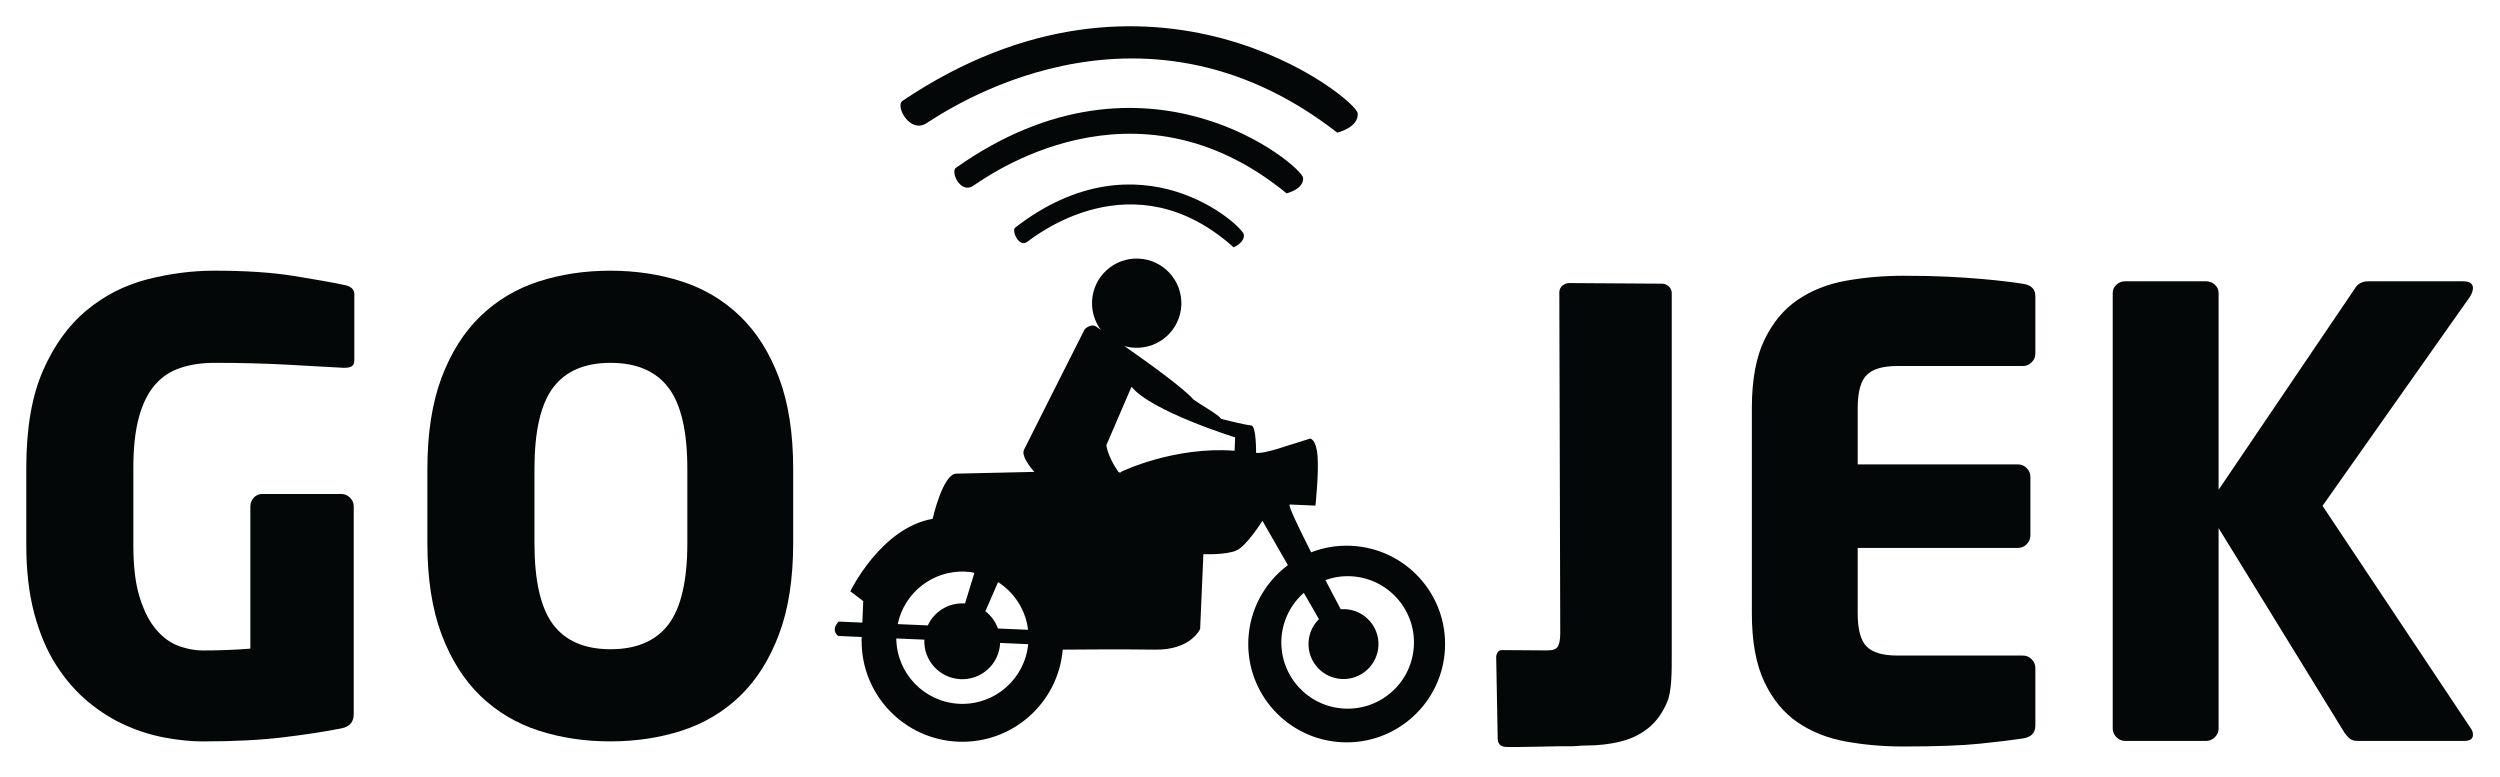 <?xml version="1.0" encoding="UTF-8" standalone="no"?><!DOCTYPE svg PUBLIC "-//W3C//DTD SVG 1.1//EN" "http://www.w3.org/Graphics/SVG/1.1/DTD/svg11.dtd"><svg width="100%" height="100%" viewBox="0 0 476 148" version="1.1" xmlns="http://www.w3.org/2000/svg" xmlns:xlink="http://www.w3.org/1999/xlink" xml:space="preserve" xmlns:serif="http://www.serif.com/" style="fill-rule:evenodd;clip-rule:evenodd;stroke-linejoin:round;stroke-miterlimit:1.414;"><g><clipPath id="_clip1"><path d="M257.216,103.919c-2.674,-0.124 -5.236,0.335 -7.578,1.243c-2.418,-4.784 -4.501,-9.126 -4.059,-9.102c0.982,0.038 4.881,0.207 4.881,0.207c0,0 0.657,-6.04 0.405,-9.361c-0.242,-3.339 -1.413,-3.399 -1.413,-3.399l-4.373,1.37c-5.162,1.742 -5.925,1.323 -5.925,1.323c0,0 0.062,-5.154 -0.919,-5.199c-0.976,-0.038 -5.745,-1.243 -5.745,-1.243c-0.398,-0.779 -3.61,-2.482 -5.286,-3.726c-1.872,-2.128 -8.398,-6.846 -13.112,-10.135c0.628,0.174 1.289,0.293 1.972,0.314c4.682,0.208 8.656,-3.428 8.863,-8.115c0.191,-4.695 -3.447,-8.651 -8.133,-8.858c-4.698,-0.213 -8.667,3.434 -8.869,8.123c-0.089,2.033 0.556,3.927 1.67,5.441c-0.408,-0.281 -0.638,-0.438 -0.638,-0.438c-1.133,-1.026 -2.433,0.324 -2.433,0.324c0,0 -10.915,21.63 -11.563,22.968c-0.644,1.338 1.972,4.191 1.972,4.191l-14.888,0.335c-2.545,0.084 -4.475,8.605 -4.475,8.605c-9.866,1.725 -15.666,13.797 -15.666,13.797l2.459,1.865l-0.172,4.096l-4.497,-0.197c-1.632,1.681 -0.118,2.734 -0.118,2.734l4.49,0.202l0,0.073l-0.028,0.705l0.016,0c-0.011,10.212 8.038,18.71 18.348,19.153c10.32,0.443 19.081,-7.339 19.938,-17.523c2.075,-0.022 11.52,-0.095 17.592,0c6.838,0.095 8.575,-3.939 8.575,-3.939l0.617,-14.244c0,0 4.301,0.19 6.302,-0.706c1.984,-0.885 4.939,-5.647 4.939,-5.647l4.849,8.448c-4.356,3.249 -7.277,8.358 -7.529,14.206c-0.447,10.33 7.574,19.069 17.91,19.517c10.337,0.448 19.088,-7.562 19.53,-17.904c0.449,-10.33 -7.573,-19.062 -17.909,-19.504Zm-67.184,6.912c3.1,1.994 5.258,5.288 5.71,9.079l-5.732,-0.245c-0.472,-1.305 -1.307,-2.447 -2.394,-3.283l2.416,-5.551Zm-6.245,-1.995c0.594,0.023 1.166,0.112 1.743,0.225l-1.793,5.848c-0.073,-0.006 -0.14,-0.012 -0.219,-0.017c-3.011,-0.128 -5.678,1.609 -6.866,4.185l-5.73,-0.247c1.239,-5.927 6.609,-10.262 12.865,-9.994Zm-1.087,25.17c-6.726,-0.297 -11.979,-5.798 -12.046,-12.443l5.342,0.225c-0.18,3.989 2.914,7.349 6.9,7.529c3.997,0.174 7.359,-2.918 7.528,-6.903l5.342,0.237c-0.644,6.61 -6.345,11.639 -13.066,11.355Zm52.367,-48.183c-11.513,-0.884 -21.504,3.962 -21.504,3.962c0,0 -0.335,0.454 -0.683,-0.028c-2.001,-2.857 -2.231,-4.984 -2.231,-4.984l4.793,-11.138c3.705,4.661 19.731,9.647 19.731,9.647l-0.106,2.541Zm20.983,49.096c-6.964,-0.291 -12.366,-6.178 -12.075,-13.142c0.164,-3.563 1.795,-6.723 4.272,-8.896l2.881,5.009c-1.16,1.142 -1.911,2.7 -1.984,4.453c-0.158,3.681 2.697,6.784 6.373,6.941c3.671,0.157 6.778,-2.694 6.941,-6.364c0.157,-3.674 -2.696,-6.783 -6.374,-6.934c-0.274,-0.013 -0.545,0 -0.813,0.011c-0.671,-1.272 -1.732,-3.278 -2.914,-5.552c1.491,-0.532 3.099,-0.795 4.781,-0.728c6.963,0.297 12.367,6.189 12.07,13.147c-0.31,6.968 -6.195,12.362 -13.158,12.055Z"/></clipPath><g clip-path="url(#_clip1)"><rect x="153.937" y="44.229" width="126.206" height="102.116" style="fill:#040707;fill-rule:nonzero;"/></g><clipPath id="_clip2"><path d="M66.993,69.73c-0.319,0.196 -0.746,0.297 -1.301,0.297l-0.346,0c-2.832,-0.157 -6.369,-0.352 -10.612,-0.588c-4.239,-0.235 -8.879,-0.353 -13.908,-0.353c-2.36,0 -4.501,0.314 -6.418,0.942c-1.929,0.628 -3.554,1.703 -4.893,3.238c-1.341,1.534 -2.361,3.59 -3.067,6.184c-0.706,2.588 -1.06,5.809 -1.06,9.657l0,14.721c0,4.085 0.411,7.423 1.239,10.005c0.825,2.599 1.889,4.639 3.18,6.129c1.299,1.49 2.734,2.515 4.303,3.065c1.57,0.553 3.067,0.822 4.48,0.822c3.218,0 6.244,-0.117 9.075,-0.352l0,-27.09c0,-0.627 0.22,-1.177 0.65,-1.647c0.426,-0.471 0.96,-0.707 1.586,-0.707l15.086,0c0.627,0 1.177,0.236 1.653,0.707c0.472,0.471 0.707,1.02 0.707,1.647l0,39.577c0,1.489 -0.786,2.397 -2.36,2.7c-3.218,0.638 -6.952,1.209 -11.189,1.714c-4.249,0.51 -9.317,0.768 -15.208,0.768c-2.197,0 -4.579,-0.241 -7.132,-0.711c-2.556,-0.471 -5.067,-1.249 -7.539,-2.354c-2.477,-1.097 -4.854,-2.587 -7.136,-4.469c-2.276,-1.894 -4.299,-4.202 -6.07,-6.958c-1.766,-2.745 -3.162,-6.022 -4.182,-9.825c-1.02,-3.81 -1.531,-8.19 -1.531,-13.131l0,-14.61c0,-7.54 1.059,-13.718 3.185,-18.553c2.117,-4.828 4.887,-8.649 8.307,-11.483c3.419,-2.824 7.264,-4.785 11.546,-5.888c4.284,-1.093 8.55,-1.648 12.787,-1.648c5.897,0 10.926,0.331 15.084,0.997c4.171,0.673 7.349,1.239 9.547,1.709c1.34,0.234 2.007,0.828 2.007,1.77l0,12.486c0.001,0.622 -0.156,1.036 -0.47,1.232Z"/></clipPath><g clip-path="url(#_clip2)"><rect x="0" y="46.536" width="72.463" height="99.63" style="fill:#040707;fill-rule:nonzero;"/></g><clipPath id="_clip3"><path d="M151.022,103.358c0,6.829 -0.897,12.638 -2.707,17.433c-1.805,4.784 -4.272,8.695 -7.411,11.718c-3.139,3.02 -6.829,5.222 -11.061,6.595c-4.237,1.371 -8.783,2.056 -13.644,2.056c-4.871,0 -9.417,-0.685 -13.649,-2.056c-4.239,-1.372 -7.921,-3.575 -11.066,-6.595c-3.133,-3.023 -5.606,-6.934 -7.411,-11.718c-1.798,-4.795 -2.701,-10.604 -2.701,-17.433l0,-14.015c0,-6.83 0.903,-12.638 2.701,-17.434c1.805,-4.782 4.277,-8.693 7.411,-11.713c3.145,-3.025 6.827,-5.227 11.066,-6.598c4.233,-1.373 8.778,-2.057 13.649,-2.057c4.861,0 9.407,0.684 13.644,2.057c4.232,1.371 7.922,3.573 11.061,6.598c3.139,3.019 5.606,6.931 7.411,11.713c1.81,4.795 2.707,10.604 2.707,17.434l0,14.015Zm-20.152,-14.049c0,-7.171 -1.199,-12.341 -3.592,-15.489c-2.399,-3.155 -6.072,-4.735 -11.022,-4.735c-4.947,0 -8.604,1.58 -10.959,4.735c-2.36,3.148 -3.536,8.318 -3.536,15.489l0,14.083c0,7.17 1.176,12.334 3.536,15.494c2.355,3.147 6.011,4.728 10.959,4.728c4.95,0 8.623,-1.581 11.022,-4.728c2.393,-3.16 3.592,-8.324 3.592,-15.494l0,-14.083Z"/></clipPath><g clip-path="url(#_clip3)"><rect x="76.372" y="46.541" width="79.65" height="99.619" style="fill:#040707;fill-rule:nonzero;"/></g><clipPath id="_clip4"><path d="M376.985,141.596c-3.425,0.359 -8.312,0.537 -14.675,0.537c-3.772,0 -7.395,-0.319 -10.864,-0.951c-3.476,-0.623 -6.529,-1.837 -9.181,-3.647c-2.652,-1.809 -4.759,-4.374 -6.341,-7.713c-1.58,-3.333 -2.371,-7.668 -2.371,-13.02l0,-39.094c0,-5.338 0.791,-9.664 2.371,-12.958c1.582,-3.3 3.689,-5.848 6.341,-7.652c2.652,-1.81 5.722,-3.025 9.237,-3.653c3.515,-0.627 7.153,-0.941 10.927,-0.941c3.143,0 5.907,0.057 8.306,0.174c2.399,0.117 4.496,0.252 6.306,0.414c1.805,0.153 3.359,0.309 4.654,0.47c1.299,0.152 2.46,0.314 3.48,0.471c1.57,0.236 2.355,1.02 2.355,2.347l0,10.958c0,0.633 -0.231,1.177 -0.708,1.647c-0.47,0.481 -1.024,0.705 -1.647,0.705l-23.924,0c-2.752,0 -4.698,0.571 -5.836,1.715c-1.138,1.137 -1.71,3.237 -1.71,6.302l0,10.717l30.529,0c0.627,0 1.178,0.234 1.648,0.705c0.47,0.471 0.705,1.026 0.705,1.648l0,11.192c0,0.627 -0.235,1.17 -0.705,1.647c-0.471,0.472 -1.021,0.706 -1.648,0.706l-30.529,0l0,12.48c0,3.065 0.572,5.165 1.71,6.308c1.138,1.132 3.084,1.709 5.836,1.709l23.924,0c0.623,0 1.177,0.229 1.647,0.706c0.477,0.47 0.708,1.018 0.708,1.645l0,10.952c0,1.413 -0.785,2.241 -2.355,2.476c-2.045,0.314 -4.775,0.651 -8.19,0.998Z"/></clipPath><g clip-path="url(#_clip4)"><rect x="328.553" y="47.504" width="63.977" height="99.629" style="fill:#040707;fill-rule:nonzero;"/></g><clipPath id="_clip5"><path d="M470.852,54.857c0,0.471 -0.196,1.021 -0.583,1.653l-28.057,39.802l28.17,42.283c0.314,0.396 0.471,0.828 0.471,1.298c0,0.785 -0.549,1.178 -1.648,1.178l-20.276,0c-0.707,0 -1.233,-0.158 -1.586,-0.472c-0.359,-0.313 -0.691,-0.706 -1.009,-1.176l-23.913,-38.87l0,38.153c0,0.639 -0.237,1.187 -0.708,1.657c-0.477,0.472 -1.032,0.707 -1.653,0.707l-15.444,0c-0.628,0 -1.178,-0.236 -1.647,-0.707c-0.472,-0.47 -0.707,-1.018 -0.707,-1.657l0,-82.907c0,-0.628 0.235,-1.154 0.707,-1.59c0.47,-0.428 1.019,-0.65 1.647,-0.65l15.444,0c0.621,0 1.176,0.222 1.653,0.65c0.471,0.436 0.708,0.962 0.708,1.59l0,37.454l25.924,-38.284c0.545,-0.941 1.413,-1.41 2.59,-1.41l18.035,0c1.249,-0.001 1.882,0.436 1.882,1.298Z"/></clipPath><g clip-path="url(#_clip5)"><rect x="397.262" y="48.559" width="78.591" height="97.512" style="fill:#040707;fill-rule:nonzero;"/></g><clipPath id="_clip6"><path d="M176.331,23.504c3.129,-1.927 40.176,-27.925 78.284,1.754c0,0 4.149,-0.987 3.885,-3.709c-0.264,-2.734 -39.122,-34.305 -86.674,-2.342c-1.42,0.964 1.373,6.218 4.505,4.297Z"/></clipPath><g clip-path="url(#_clip6)"><rect x="166.446" y="0" width="97.066" height="30.258" style="fill:#040707;fill-rule:nonzero;"/></g><clipPath id="_clip7"><path d="M185.261,35.402c2.388,-1.551 30.641,-22.424 59.701,1.411c0,0 3.347,-0.789 3.145,-2.974c-0.203,-2.196 -29.834,-27.544 -66.097,-1.883c-1.082,0.775 0.863,4.987 3.251,3.446Z"/></clipPath><g clip-path="url(#_clip7)"><rect x="176.703" y="15.551" width="76.413" height="26.262" style="fill:#040707;fill-rule:nonzero;"/></g><clipPath id="_clip8"><path d="M195.547,46.068c1.576,-1.11 20.193,-16.139 39.336,1.02c0,0 2.086,-0.823 1.956,-2.397c-0.134,-1.575 -19.663,-19.831 -43.555,-1.35c-0.713,0.554 0.692,3.842 2.263,2.727Z"/></clipPath><g clip-path="url(#_clip8)"><rect x="188.093" y="30.127" width="53.752" height="21.961" style="fill:#040707;fill-rule:nonzero;"/></g><clipPath id="_clip9"><path d="M317.452,133.608c-0.884,2.101 -2.072,3.77 -3.58,4.991c-1.513,1.22 -3.286,2.09 -5.336,2.593c-2.035,0.505 -4.249,0.757 -6.633,0.757c-1.08,0 -2.494,0.208 -3.341,0.139c-0.846,-0.067 -10.74,0.247 -12.001,0.118c-0.936,-0.128 -1.401,-0.66 -1.401,-1.608l-0.286,-15.505c0,-0.308 0.095,-0.605 0.292,-0.884c0.179,-0.291 0.432,-0.432 0.751,-0.432l8.7,0.062c1.076,0 1.744,-0.27 2.034,-0.801c0.282,-0.532 0.42,-1.4 0.42,-2.594l-0.178,-64.763c0,-0.498 0.184,-0.93 0.56,-1.272c0.387,-0.347 0.824,-0.514 1.322,-0.514l17.636,0.117c0.5,0 0.947,0.174 1.323,0.515c0.374,0.342 0.565,0.767 0.565,1.272l0,68.778c0.001,3.194 0.029,6.924 -0.847,9.031Z"/></clipPath><g clip-path="url(#_clip9)"><rect x="279.874" y="48.895" width="43.426" height="98.343" style="fill:#040707;fill-rule:nonzero;"/></g></g></svg>
